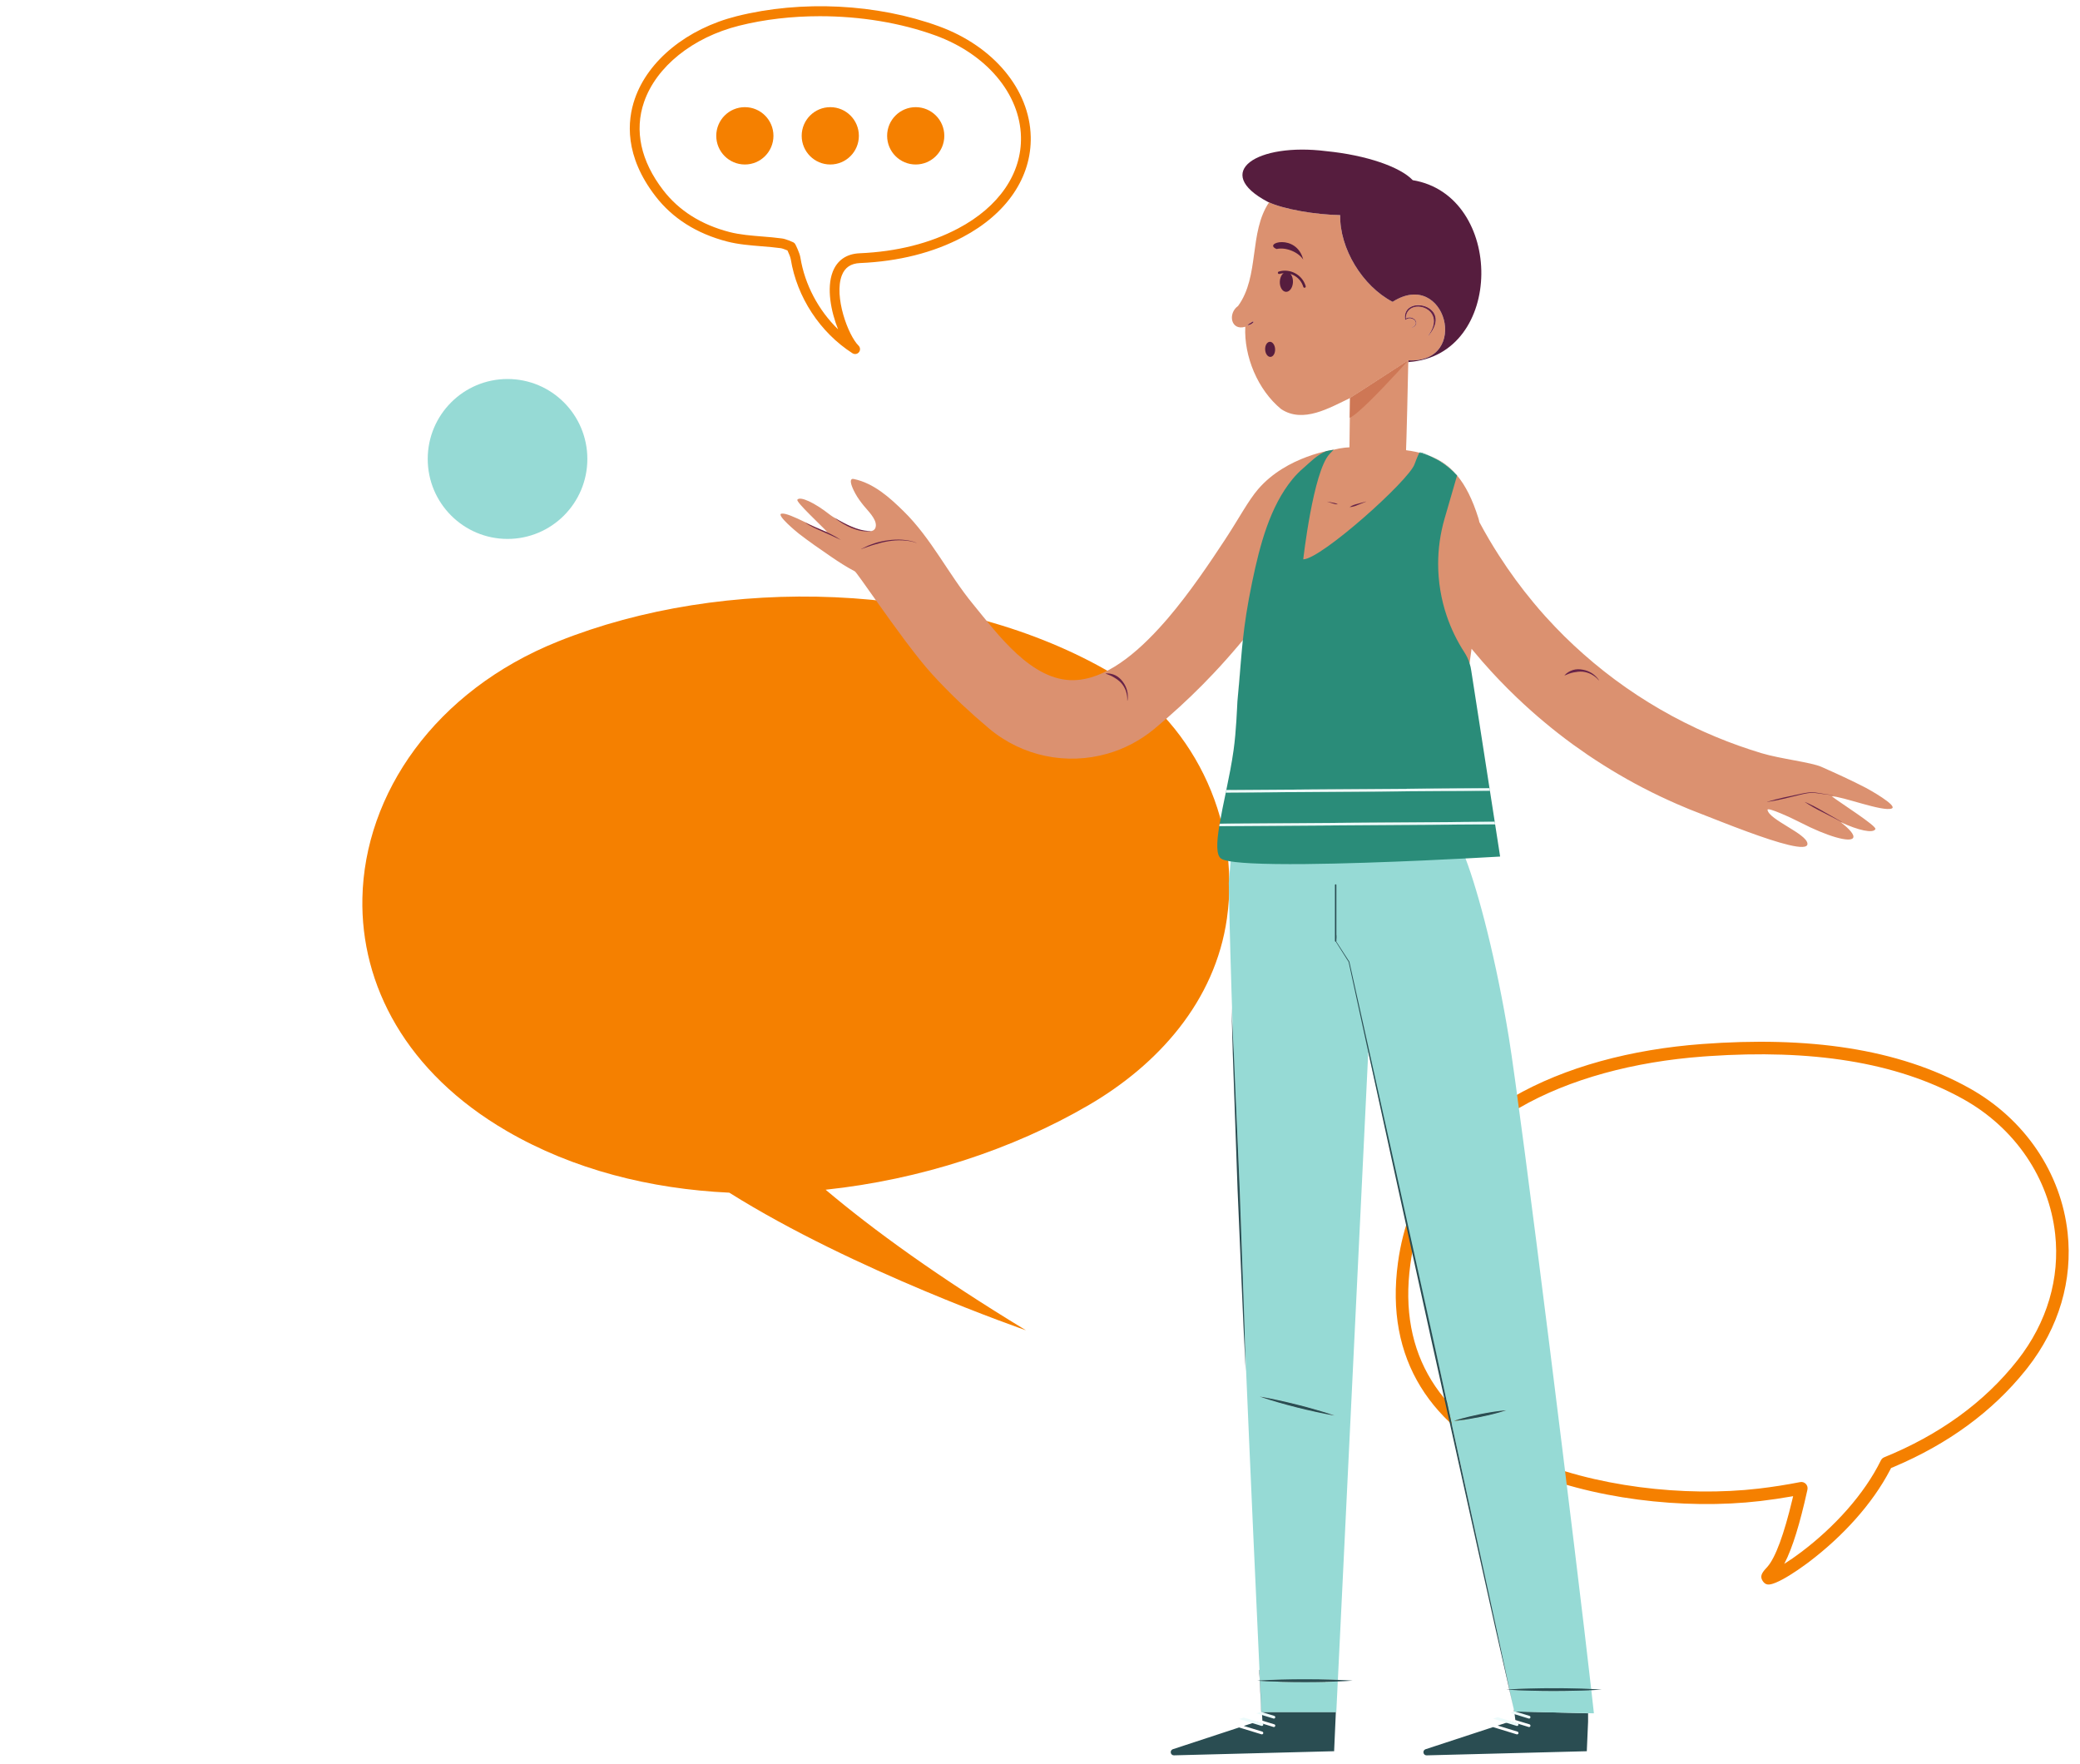 <svg width="171" height="145" viewBox="0 0 171 145" fill="none" xmlns="http://www.w3.org/2000/svg">
<path fill-rule="evenodd" clip-rule="evenodd" d="M169.982 101.336C169.443 96.419 166.468 91.993 161.898 89.448C156.015 86.171 148.627 85.176 139.919 85.824C134.149 86.254 128.672 87.693 124.357 90.196C119.069 93.262 115.75 97.772 114.929 103.788C113.84 111.763 117.636 117.411 124.98 120.679C130.715 123.232 138.442 124.129 144.731 123.39C145.599 123.287 146.467 123.16 147.329 123.007L147.416 122.992L147.34 123.311C146.678 126.079 145.974 128.041 145.297 128.803L145.173 128.938C144.809 129.34 144.683 129.609 144.914 129.963C145.152 130.33 145.446 130.311 145.92 130.126L146.029 130.082C146.623 129.834 147.531 129.278 148.513 128.552L148.732 128.388C151.453 126.327 153.918 123.658 155.387 120.835L155.468 120.678L155.741 120.564C160.112 118.71 163.775 116.072 166.533 112.63L166.675 112.451C169.286 109.128 170.408 105.219 169.982 101.336ZM124.872 91.088C129.038 88.672 134.369 87.271 139.995 86.852L140.521 86.815C148.817 86.258 155.839 87.252 161.398 90.349C165.678 92.733 168.457 96.866 168.959 101.449C169.355 105.063 168.311 108.702 165.867 111.813C163.115 115.315 159.389 117.969 154.899 119.797C154.782 119.845 154.687 119.934 154.631 120.048C153.267 122.829 150.821 125.513 148.111 127.566C147.61 127.945 147.127 128.279 146.701 128.547L146.684 128.557L146.716 128.497C147.373 127.227 147.978 125.22 148.555 122.622L148.593 122.451C148.672 122.089 148.355 121.763 147.991 121.835C146.872 122.055 145.742 122.232 144.611 122.366C138.494 123.085 130.952 122.208 125.397 119.736C118.447 116.642 114.929 111.409 115.948 103.928C116.722 98.245 119.846 94.002 124.872 91.088Z" fill="#F58000"/>
<path fill-rule="evenodd" clip-rule="evenodd" d="M29.793 73.833C29.969 65.257 35.753 56.794 45.874 52.733C59.513 47.261 77.94 47.736 90.878 55.046C97.928 59.03 102.041 67.226 100.868 75.496C99.897 82.335 95.185 87.522 89.535 90.825C83.248 94.501 75.636 96.979 67.876 97.8C71.813 101.122 77.137 104.982 84.346 109.355C84.346 109.355 70.169 104.461 59.958 98.043C53.454 97.737 47.124 96.146 41.672 92.979C33.365 88.152 29.646 80.953 29.793 73.833Z" fill="#F58000"/>
<path fill-rule="evenodd" clip-rule="evenodd" d="M35.164 37.729C35.164 41.359 38.102 44.302 41.725 44.302C45.349 44.302 48.287 41.359 48.287 37.729C48.287 34.099 45.349 31.156 41.725 31.156C38.102 31.156 35.164 34.099 35.164 37.729Z" fill="#96DAD5"/>
<path fill-rule="evenodd" clip-rule="evenodd" d="M72.932 11.165C72.932 12.467 73.984 13.522 75.281 13.522C76.578 13.522 77.633 12.467 77.633 11.165C77.633 9.864 76.578 8.809 75.281 8.809C73.984 8.809 72.932 9.864 72.932 11.165Z" fill="#F58000"/>
<path fill-rule="evenodd" clip-rule="evenodd" d="M65.908 11.165C65.908 12.467 66.961 13.522 68.26 13.522C69.557 13.522 70.609 12.467 70.609 11.165C70.609 9.864 69.557 8.809 68.26 8.809C66.961 8.809 65.908 9.864 65.908 11.165Z" fill="#F58000"/>
<path fill-rule="evenodd" clip-rule="evenodd" d="M58.885 11.165C58.885 12.467 59.937 13.522 61.237 13.522C62.533 13.522 63.586 12.467 63.586 11.165C63.586 9.864 62.533 8.809 61.237 8.809C59.937 8.809 58.885 9.864 58.885 11.165Z" fill="#F58000"/>
<path fill-rule="evenodd" clip-rule="evenodd" d="M67.4 1.332C70.707 1.332 74.044 1.87 76.923 2.922C81.105 4.45 83.856 7.72 83.935 11.251C84.005 14.263 82.124 17.007 78.773 18.778C76.463 20.002 73.735 20.688 70.67 20.82C69.587 20.866 68.823 21.397 68.455 22.355C67.945 23.687 68.311 25.602 68.9 27.075C67.284 25.501 66.165 23.403 65.802 21.174C65.738 20.776 65.426 20.162 65.39 20.093C65.349 20.013 65.282 19.95 65.202 19.912C65.107 19.868 64.618 19.648 64.294 19.603C63.769 19.53 63.216 19.485 62.678 19.442C61.762 19.368 60.812 19.291 59.976 19.075C57.65 18.473 55.815 17.314 54.519 15.629C52.679 13.24 52.136 10.735 52.949 8.384C53.955 5.474 56.948 3.072 60.756 2.115C62.843 1.59 65.112 1.332 67.4 1.332ZM70.302 29.104C70.421 29.104 70.537 29.051 70.616 28.952C70.745 28.791 70.73 28.558 70.583 28.414C69.724 27.57 68.545 24.368 69.206 22.644C69.456 21.99 69.945 21.657 70.704 21.624C73.889 21.488 76.73 20.77 79.149 19.49C82.777 17.571 84.815 14.561 84.738 11.233C84.651 7.367 81.691 3.808 77.199 2.165C72.109 0.306 65.889 -0.005 60.56 1.333C56.492 2.356 53.283 4.956 52.19 8.121C51.557 9.947 51.338 12.819 53.883 16.122C55.29 17.951 57.274 19.206 59.776 19.854C60.676 20.088 61.662 20.168 62.614 20.245C63.164 20.29 63.684 20.331 64.183 20.401C64.307 20.418 64.549 20.507 64.739 20.588C64.847 20.814 64.981 21.133 65.009 21.304C65.519 24.438 67.418 27.33 70.086 29.041C70.153 29.083 70.228 29.104 70.302 29.104Z" fill="#F58000"/>
<path fill-rule="evenodd" clip-rule="evenodd" d="M102.5 69.897C102.5 69.93 102.527 69.955 102.558 69.955L109.944 69.996L110.905 70.002C110.938 70.002 110.963 69.978 110.965 69.945C110.965 69.914 110.938 69.887 110.907 69.887L109.952 69.881L102.56 69.84C102.527 69.84 102.502 69.867 102.5 69.897Z" fill="#DB9170"/>
<path fill-rule="evenodd" clip-rule="evenodd" d="M119.854 116.701V116.703C119.858 116.727 119.864 116.748 119.868 116.77C120.491 116.709 121.104 116.6 121.714 116.479C122.429 116.331 123.141 116.164 123.84 115.93C123.106 115.985 122.384 116.111 121.666 116.252C121.058 116.38 120.452 116.518 119.854 116.701Z" fill="#DB9170"/>
<path fill-rule="evenodd" clip-rule="evenodd" d="M124.751 138.839V138.841C124.757 138.878 124.765 138.911 124.774 138.946C124.788 138.946 124.805 138.948 124.819 138.948L125.799 138.981C126.452 139.001 127.106 139.006 127.76 139.008C128.413 139.003 129.067 139.001 129.719 138.981C129.842 138.977 129.966 138.975 130.09 138.971C130.086 138.919 130.08 138.868 130.075 138.814C129.956 138.81 129.838 138.808 129.719 138.804C129.067 138.781 128.413 138.779 127.76 138.777C127.106 138.779 126.452 138.781 125.799 138.804L124.819 138.835C124.797 138.837 124.774 138.837 124.751 138.839Z" fill="#DB9170"/>
<path fill-rule="evenodd" clip-rule="evenodd" d="M109.748 72.749V77.352C109.748 77.382 109.775 77.409 109.807 77.409C109.812 77.409 109.814 77.409 109.818 77.407L110.874 79.074L112.255 85.403C112.259 85.29 112.266 85.181 112.271 85.07L110.931 79.054C110.931 79.052 110.929 79.047 110.927 79.045L109.853 77.384C109.861 77.374 109.865 77.364 109.865 77.352V72.749C109.865 72.716 109.838 72.691 109.807 72.691C109.791 72.691 109.775 72.698 109.762 72.71C109.754 72.72 109.748 72.733 109.748 72.749Z" fill="#DB9170"/>
<path fill-rule="evenodd" clip-rule="evenodd" d="M105.178 70.56V70.562C105.18 70.626 105.23 70.675 105.294 70.675H109.16V71.453H108.725C108.661 71.453 108.609 71.504 108.609 71.57C108.609 71.633 108.661 71.685 108.725 71.685H109.83C109.892 71.681 109.939 71.631 109.939 71.57C109.939 71.512 109.9 71.465 109.847 71.455C109.84 71.453 109.832 71.453 109.824 71.453H109.391V70.56C109.391 70.497 109.339 70.445 109.275 70.445H105.294C105.23 70.445 105.178 70.497 105.178 70.56Z" fill="#EDFBFB"/>
<path fill-rule="evenodd" clip-rule="evenodd" d="M103.611 70.562V72.581H105.179V72.579C105.179 72.515 105.23 72.464 105.294 72.464H109.16V71.685H108.725C108.661 71.685 108.61 71.633 108.61 71.57C108.61 71.504 108.661 71.453 108.725 71.453H109.16V70.676H105.294C105.23 70.676 105.18 70.626 105.179 70.562H103.611Z" fill="#DB9170"/>
<path fill-rule="evenodd" clip-rule="evenodd" d="M103.545 114.801C104.048 114.978 104.557 115.13 105.069 115.28C105.578 115.43 106.093 115.563 106.609 115.697C107.124 115.824 107.64 115.952 108.162 116.061L108.941 116.225C109.205 116.273 109.465 116.328 109.729 116.367C109.477 116.277 109.224 116.201 108.97 116.116L108.205 115.89C107.696 115.738 107.18 115.605 106.665 115.473C106.149 115.346 105.634 115.218 105.112 115.107C104.592 114.994 104.071 114.885 103.545 114.801Z" fill="#DB9170"/>
<path fill-rule="evenodd" clip-rule="evenodd" d="M101.863 96.555C101.958 99.712 102.047 102.278 102.123 103.673L101.915 97.763L101.863 96.555Z" fill="#DB9170"/>
<path fill-rule="evenodd" clip-rule="evenodd" d="M103.584 138.172V138.174C103.654 139.668 103.697 140.571 103.704 140.729L103.784 140.754H109.859C109.859 140.733 109.904 139.82 109.98 138.221C109.886 138.225 109.793 138.229 109.698 138.234C109.547 138.238 109.395 138.242 109.244 138.246C109.152 138.248 109.061 138.252 108.968 138.252C108.407 138.268 107.844 138.271 107.283 138.273C106.63 138.271 105.978 138.266 105.324 138.246L104.343 138.215C104.238 138.209 104.133 138.203 104.027 138.197C103.881 138.19 103.733 138.182 103.584 138.172Z" fill="#96DAD5"/>
<path fill-rule="evenodd" clip-rule="evenodd" d="M104.024 138.119C104.024 138.146 104.026 138.17 104.028 138.197C104.133 138.203 104.238 138.209 104.343 138.216L105.325 138.246C105.979 138.267 106.63 138.271 107.284 138.273C107.845 138.271 108.408 138.269 108.969 138.253C109.062 138.253 109.152 138.249 109.245 138.246C109.395 138.242 109.548 138.238 109.699 138.234C109.701 138.185 109.705 138.135 109.707 138.084C109.552 138.078 109.4 138.074 109.245 138.07C108.975 138.061 108.705 138.055 108.432 138.051C108.051 138.047 107.667 138.045 107.284 138.043C106.63 138.045 105.979 138.049 105.325 138.07L104.343 138.101C104.236 138.107 104.131 138.113 104.024 138.119Z" fill="#DB9170"/>
<path fill-rule="evenodd" clip-rule="evenodd" d="M124.378 138.86C124.378 138.882 124.38 138.905 124.38 138.925C124.512 138.932 124.642 138.938 124.774 138.946C124.788 138.946 124.805 138.948 124.819 138.948L125.799 138.981C126.452 139.001 127.106 139.006 127.759 139.008C128.413 139.003 129.067 139.001 129.718 138.981C129.842 138.977 129.966 138.975 130.09 138.971C130.275 138.964 130.461 138.958 130.644 138.95C130.646 138.911 130.648 138.874 130.65 138.835C130.459 138.827 130.267 138.821 130.075 138.814C129.956 138.81 129.838 138.808 129.718 138.804C129.067 138.781 128.413 138.779 127.759 138.777C127.106 138.779 126.452 138.781 125.799 138.804L124.819 138.835C124.796 138.837 124.774 138.837 124.751 138.839C124.627 138.847 124.502 138.853 124.378 138.86Z" fill="#2A4D52"/>
<path fill-rule="evenodd" clip-rule="evenodd" d="M130.453 143.958C130.455 143.779 130.492 142.926 130.559 141.524V140.842L124.488 140.684L124.579 141.391L124.919 141.496H124.921L125.739 141.746C125.801 141.765 125.836 141.829 125.818 141.888C125.801 141.94 125.756 141.97 125.706 141.97C125.694 141.97 125.684 141.97 125.671 141.964L124.541 141.619L124.17 141.506L123.127 141.849L123.494 141.962H123.496L124.754 142.347C124.816 142.365 124.849 142.431 124.83 142.493C124.818 142.54 124.77 142.573 124.719 142.573C124.71 142.573 124.698 142.573 124.688 142.569L123.117 142.088L122.745 141.975L117.174 143.802C116.918 143.921 117.007 144.306 117.289 144.297L130.453 143.958Z" fill="#2A4D52"/>
<path fill-rule="evenodd" clip-rule="evenodd" d="M124.578 140.697L124.487 140.668C124.492 140.684 124.494 140.693 124.494 140.695L124.578 140.697Z" fill="#2A4D52"/>
<path fill-rule="evenodd" clip-rule="evenodd" d="M124.169 140.814L124.462 140.719C124.462 140.707 124.462 140.688 124.464 140.664L124.486 140.67C124.48 140.641 124.47 140.592 124.455 140.52C124.455 140.518 124.453 140.514 124.453 140.512C124.457 140.619 124.46 140.686 124.46 140.717L124.169 140.814Z" fill="#2A4D52"/>
<path fill-rule="evenodd" clip-rule="evenodd" d="M124.17 140.81L124.541 140.923L125.671 141.269C125.683 141.275 125.694 141.275 125.706 141.275C125.755 141.275 125.801 141.244 125.817 141.193C125.836 141.133 125.801 141.069 125.739 141.051L124.92 140.8H124.918L124.578 140.695L124.493 140.693C124.493 140.691 124.492 140.683 124.487 140.666L124.465 140.66C124.463 140.685 124.463 140.703 124.463 140.716L124.17 140.81Z" fill="#EDFBFB"/>
<path fill-rule="evenodd" clip-rule="evenodd" d="M124.487 140.668C124.492 140.684 124.494 140.693 124.494 140.695L124.578 140.697L124.487 140.668Z" fill="#EDFBFB"/>
<path fill-rule="evenodd" clip-rule="evenodd" d="M122.744 141.282L123.115 141.395L124.687 141.876C124.697 141.88 124.709 141.88 124.717 141.88C124.769 141.88 124.816 141.847 124.829 141.8C124.847 141.738 124.814 141.672 124.753 141.654L123.495 141.269H123.493L123.126 141.156L122.744 141.282Z" fill="#EDFBFB"/>
<path fill-rule="evenodd" clip-rule="evenodd" d="M109.68 143.957C109.682 143.774 109.756 142.203 109.822 140.754H103.739C103.744 140.755 103.785 141.447 103.785 141.447L104.028 141.521L104.758 141.745C104.822 141.763 104.855 141.827 104.836 141.887C104.822 141.938 104.775 141.969 104.725 141.969C104.715 141.969 104.702 141.969 104.692 141.963L103.655 141.646H103.651L103.298 141.537H103.296L102.253 141.88L102.605 141.987H102.607L103.774 142.345C103.834 142.363 103.869 142.429 103.851 142.491C103.836 142.538 103.791 142.571 103.739 142.571C103.729 142.571 103.719 142.571 103.706 142.567L102.226 142.113H102.224L101.869 142.004H101.867L96.4 143.8C96.143 143.92 96.234 144.304 96.516 144.296L109.68 143.957Z" fill="#2A4D52"/>
<path fill-rule="evenodd" clip-rule="evenodd" d="M103.785 140.755L103.705 140.73C103.707 140.747 103.707 140.755 103.707 140.755H103.785Z" fill="#2A4D52"/>
<path fill-rule="evenodd" clip-rule="evenodd" d="M103.521 137.273C103.537 137.582 103.552 137.872 103.566 138.143C103.566 138.153 103.566 138.164 103.568 138.172C103.611 139.021 103.645 139.676 103.663 140.112C103.68 140.449 103.688 140.655 103.688 140.715L103.673 140.719L103.704 140.729C103.698 140.571 103.655 139.668 103.585 138.174V138.172C103.733 138.182 103.882 138.19 104.028 138.196C104.133 138.203 104.238 138.209 104.343 138.215L105.325 138.246C105.979 138.266 106.63 138.27 107.284 138.272C107.845 138.27 108.408 138.268 108.969 138.252C108.796 138.182 108.616 138.114 108.432 138.05C108.051 138.046 107.667 138.044 107.284 138.042C106.63 138.044 105.979 138.048 105.325 138.069L104.343 138.1C104.236 138.106 104.131 138.112 104.024 138.118C103.877 138.124 103.731 138.133 103.583 138.143C103.57 137.874 103.558 137.584 103.543 137.275V137.273H103.521Z" fill="#2A4D52"/>
<path fill-rule="evenodd" clip-rule="evenodd" d="M103.298 140.844L103.651 140.953H103.655L104.692 141.27C104.703 141.276 104.715 141.276 104.725 141.276C104.775 141.276 104.822 141.245 104.837 141.194C104.855 141.134 104.822 141.07 104.758 141.052L104.028 140.828L103.785 140.754H103.706C103.706 140.754 103.706 140.745 103.705 140.729L103.673 140.719L103.298 140.844Z" fill="#EDFBFB"/>
<path fill-rule="evenodd" clip-rule="evenodd" d="M103.705 140.73C103.707 140.747 103.707 140.755 103.707 140.755H103.785L103.705 140.73Z" fill="#EDFBFB"/>
<path fill-rule="evenodd" clip-rule="evenodd" d="M101.869 141.311L102.224 141.42H102.226L103.706 141.874C103.719 141.878 103.729 141.878 103.739 141.878C103.791 141.878 103.836 141.845 103.85 141.798C103.869 141.736 103.834 141.671 103.774 141.652L102.607 141.294H102.605L102.252 141.188H102.251L101.869 141.311Z" fill="#EDFBFB"/>
<path fill-rule="evenodd" clip-rule="evenodd" d="M102.5 69.897C102.5 69.93 102.527 69.955 102.558 69.955L109.944 69.996L110.905 70.002C110.938 70.002 110.963 69.978 110.965 69.945C110.965 69.914 110.938 69.887 110.907 69.887L109.952 69.881L102.56 69.84C102.527 69.84 102.502 69.867 102.5 69.897Z" fill="#96DAD5"/>
<path fill-rule="evenodd" clip-rule="evenodd" d="M103.545 114.801C104.048 114.978 104.557 115.13 105.069 115.28C105.578 115.43 106.093 115.563 106.609 115.697C107.124 115.824 107.64 115.952 108.162 116.061L108.941 116.225C109.205 116.273 109.465 116.328 109.729 116.367C109.477 116.277 109.224 116.201 108.97 116.116L108.205 115.89C107.696 115.738 107.18 115.605 106.665 115.473C106.149 115.346 105.634 115.218 105.112 115.107C104.592 114.994 104.071 114.885 103.545 114.801Z" fill="#96DAD5"/>
<path fill-rule="evenodd" clip-rule="evenodd" d="M109.747 72.749V77.352C109.747 77.382 109.774 77.409 109.807 77.409C109.811 77.409 109.813 77.409 109.817 77.407L110.873 79.074L112.255 85.403V85.409L112.485 86.464C112.492 86.345 112.496 86.226 112.502 86.109V86.102L112.271 85.07L110.931 79.054C110.931 79.052 110.929 79.047 110.927 79.045L109.852 77.384C109.861 77.374 109.865 77.364 109.865 77.352V72.749C109.865 72.716 109.838 72.691 109.807 72.691C109.791 72.691 109.774 72.698 109.762 72.71C109.753 72.72 109.747 72.733 109.747 72.749Z" fill="#96DAD5"/>
<path fill-rule="evenodd" clip-rule="evenodd" d="M103.705 140.73C103.707 140.747 103.707 140.755 103.707 140.755H103.785L103.705 140.73Z" fill="#96DAD5"/>
<path fill-rule="evenodd" clip-rule="evenodd" d="M103.582 138.144C103.582 138.154 103.584 138.162 103.584 138.172C103.732 138.183 103.881 138.191 104.027 138.197C104.132 138.203 104.237 138.209 104.342 138.216L105.324 138.246C105.978 138.267 106.629 138.271 107.283 138.273C107.844 138.271 108.407 138.269 108.968 138.253C109.06 138.253 109.151 138.249 109.244 138.246C109.394 138.242 109.547 138.238 109.698 138.234C109.792 138.23 109.885 138.226 109.98 138.222C109.982 138.179 109.984 138.138 109.986 138.094C109.894 138.09 109.799 138.086 109.706 138.084C109.551 138.078 109.399 138.074 109.244 138.07C108.974 138.061 108.704 138.055 108.432 138.051C108.05 138.047 107.667 138.045 107.283 138.043C106.629 138.045 105.978 138.049 105.324 138.07L104.342 138.101C104.235 138.107 104.13 138.113 104.023 138.119C103.877 138.125 103.73 138.133 103.582 138.144Z" fill="#96DAD5"/>
<path fill-rule="evenodd" clip-rule="evenodd" d="M101.364 85.219C101.626 92.907 101.993 102.034 102.355 110.645L102.31 108.978L102.178 105.241L102.129 103.806L102.124 103.707L102.122 103.674L101.914 97.764L101.863 96.556L101.861 96.498L101.592 90.29L101.432 86.551L101.364 85.219Z" fill="#96DAD5"/>
<path fill-rule="evenodd" clip-rule="evenodd" d="M103.611 70.562V72.581H105.179V72.579C105.179 72.515 105.23 72.464 105.294 72.464H109.16V71.685H108.725C108.661 71.685 108.61 71.633 108.61 71.57C108.61 71.504 108.661 71.453 108.725 71.453H109.16V70.676H105.294C105.23 70.676 105.18 70.626 105.179 70.562H103.611Z" fill="#96DAD5"/>
<path fill-rule="evenodd" clip-rule="evenodd" d="M109.944 69.998L110.905 70.004C110.938 70.004 110.963 69.979 110.965 69.947C110.965 69.916 110.938 69.889 110.907 69.889L109.952 69.883L109.944 69.998Z" fill="#96DAD5"/>
<path fill-rule="evenodd" clip-rule="evenodd" d="M106.61 115.696C107.126 115.824 107.641 115.951 108.163 116.06L108.942 116.225C109.206 116.272 109.466 116.328 109.73 116.367C109.479 116.276 109.225 116.2 108.971 116.116L108.206 115.89C107.697 115.738 107.182 115.604 106.666 115.472C106.15 115.345 105.635 115.218 105.113 115.107C104.594 114.993 104.072 114.884 103.546 114.8C104.049 114.977 104.559 115.129 105.07 115.279C105.579 115.429 106.095 115.563 106.61 115.696ZM121.715 116.48C122.43 116.332 123.142 116.165 123.841 115.931C123.107 115.986 122.385 116.112 121.667 116.254C121.059 116.381 120.453 116.519 119.855 116.702V116.704C119.75 116.735 119.646 116.767 119.541 116.802C119.651 116.794 119.76 116.784 119.869 116.772C120.492 116.71 121.104 116.601 121.715 116.48ZM101.195 70.561C101.171 69.437 101.27 68.495 101.255 67.799H118.7C118.981 67.758 119.594 68.505 119.594 68.505C119.594 68.506 120.466 70.561 120.466 70.524C121.579 73.423 123.028 79.049 124.047 85.292C125.066 91.535 129.684 128.776 130.814 138.845C130.761 138.843 130.707 138.839 130.652 138.837C130.46 138.828 130.268 138.822 130.076 138.816C129.957 138.812 129.839 138.81 129.72 138.806C129.068 138.783 128.414 138.781 127.761 138.779C127.107 138.781 126.453 138.783 125.8 138.806L124.82 138.837C124.797 138.839 124.775 138.839 124.752 138.841C124.628 138.849 124.503 138.855 124.379 138.861C124.286 138.865 124.195 138.87 124.105 138.876L123.028 133.881L121.317 126.044L120.306 121.425L119.989 119.968C117.554 108.777 112.487 86.466 112.487 86.466V86.47C111.677 103.194 110.396 129.677 109.988 138.095C109.895 138.09 109.8 138.086 109.707 138.084C109.553 138.078 109.4 138.074 109.246 138.07C108.975 138.062 108.705 138.055 108.433 138.051C108.052 138.047 107.668 138.045 107.285 138.043C106.631 138.045 105.979 138.049 105.326 138.07L104.344 138.101C104.237 138.107 104.132 138.113 104.025 138.119C103.878 138.125 103.732 138.134 103.583 138.144C103.571 137.875 103.559 137.585 103.544 137.276V137.274C103.303 132.121 102.833 121.855 102.36 110.718L102.358 110.679L102.356 110.644L102.311 108.977L102.179 105.24L102.13 103.805L102.125 103.706L102.123 103.673L101.915 97.763L101.864 96.555L101.861 96.497L101.593 90.289L101.433 86.55L101.365 85.218V85.207C101.195 80.21 101.072 75.822 101.02 72.58L101.195 70.561Z" fill="#96DAD5"/>
<path fill-rule="evenodd" clip-rule="evenodd" d="M124.487 140.668C124.492 140.684 124.494 140.693 124.494 140.695L124.578 140.697L124.487 140.668Z" fill="#96DAD5"/>
<path fill-rule="evenodd" clip-rule="evenodd" d="M120.306 121.426C122.013 129.28 123.44 135.84 124.1 138.878C124.102 138.89 124.104 138.903 124.108 138.913C124.139 139.057 124.168 139.193 124.197 139.32L124.11 138.913C124.199 138.917 124.289 138.923 124.38 138.927C124.512 138.934 124.642 138.94 124.774 138.948C124.788 138.948 124.805 138.95 124.82 138.95L125.799 138.983C126.453 139.003 127.106 139.008 127.76 139.01C128.414 139.005 129.067 139.003 129.719 138.983C129.842 138.979 129.966 138.977 130.09 138.973C130.276 138.966 130.461 138.96 130.645 138.952C130.705 138.95 130.764 138.946 130.824 138.944C130.82 138.911 130.818 138.878 130.814 138.845C130.76 138.843 130.706 138.839 130.651 138.837C130.459 138.829 130.267 138.823 130.075 138.816C129.956 138.812 129.838 138.81 129.719 138.806C129.067 138.783 128.414 138.781 127.76 138.779C127.106 138.781 126.453 138.783 125.799 138.806L124.82 138.837C124.797 138.839 124.774 138.839 124.752 138.841C124.628 138.849 124.502 138.855 124.378 138.862C124.286 138.866 124.195 138.87 124.104 138.876L123.027 133.881L121.316 126.045L120.306 121.426Z" fill="#96DAD5"/>
<path fill-rule="evenodd" clip-rule="evenodd" d="M119.54 116.801C119.65 116.793 119.759 116.783 119.868 116.77C120.491 116.709 121.103 116.6 121.714 116.479C122.429 116.331 123.141 116.164 123.84 115.93C123.106 115.985 122.384 116.111 121.666 116.252C121.058 116.38 120.452 116.518 119.854 116.701V116.703C119.749 116.733 119.646 116.766 119.54 116.801Z" fill="#96DAD5"/>
<path fill-rule="evenodd" clip-rule="evenodd" d="M117.864 68.504V70.522H120.465C120.465 70.559 119.614 68.504 119.614 68.504H117.864Z" fill="#672448"/>
<path fill-rule="evenodd" clip-rule="evenodd" d="M117.4 70.522H110.907V68.504H117.4V70.522Z" fill="#672448"/>
<path fill-rule="evenodd" clip-rule="evenodd" d="M109.94 69.511C109.94 69.573 109.893 69.622 109.831 69.626H109.392V70.522H110.443V68.504H109.392V69.394H109.825C109.833 69.394 109.841 69.394 109.848 69.396C109.901 69.406 109.94 69.454 109.94 69.511Z" fill="#672448"/>
<path fill-rule="evenodd" clip-rule="evenodd" d="M105.178 70.523V70.525C105.18 70.589 105.229 70.638 105.293 70.638H109.275C109.339 70.638 109.389 70.589 109.391 70.525V69.629H109.16V70.408H105.293C105.229 70.408 105.178 70.459 105.178 70.523Z" fill="#EDFBFB"/>
<path fill-rule="evenodd" clip-rule="evenodd" d="M103.611 68.504V70.522H105.179V70.52C105.179 70.457 105.23 70.405 105.294 70.405H109.16V69.626H108.725C108.661 69.626 108.61 69.575 108.61 69.511C108.61 69.445 108.661 69.394 108.725 69.394H109.16V68.617H105.294C105.23 68.617 105.18 68.568 105.179 68.504H103.611Z" fill="#672448"/>
<path fill-rule="evenodd" clip-rule="evenodd" d="M100.998 68.504C101.002 69.112 101.01 69.789 101.02 70.522H103.148V68.504H100.998Z" fill="#672448"/>
<path fill-rule="evenodd" clip-rule="evenodd" d="M102.5 69.897C102.5 69.93 102.527 69.955 102.558 69.955L109.944 69.996L110.905 70.002C110.938 70.002 110.963 69.978 110.965 69.945C110.965 69.914 110.938 69.887 110.907 69.887L109.952 69.881L102.56 69.84C102.527 69.84 102.502 69.867 102.5 69.897Z" fill="#2A4D52"/>
<path fill-rule="evenodd" clip-rule="evenodd" d="M124.111 138.914L124.197 139.321L124.309 139.837L124.395 140.236L124.449 140.482L124.455 140.507V140.511C124.455 140.513 124.457 140.517 124.457 140.519C124.472 140.591 124.482 140.641 124.488 140.67L124.579 140.698L125.111 140.711L130.266 140.826L130.559 140.832L131.037 140.842C131.037 140.84 130.961 140.158 130.825 138.945C130.765 138.947 130.705 138.951 130.645 138.953C130.462 138.961 130.276 138.968 130.091 138.974C129.967 138.978 129.843 138.98 129.719 138.984C129.068 139.005 128.414 139.007 127.761 139.011C127.107 139.009 126.453 139.005 125.8 138.984L124.82 138.951C124.806 138.951 124.789 138.949 124.775 138.949C124.643 138.941 124.513 138.935 124.381 138.928C124.29 138.924 124.199 138.918 124.111 138.914Z" fill="#96DAD5"/>
<path fill-rule="evenodd" clip-rule="evenodd" d="M109.784 77.35C109.784 77.356 109.784 77.36 109.788 77.364L109.817 77.409L110.873 79.077L112.254 85.406V85.412L112.486 86.466V86.471L114.29 94.742L117.729 110.41L121.208 126.07L122.95 133.898L124.082 138.879L124.091 138.912L124.447 140.482L124.394 140.235L124.307 139.837L124.196 139.321L124.109 138.914L124.103 138.877L123.027 133.881L121.315 126.045L120.305 121.426L119.987 119.969L117.888 110.375L114.418 94.714L112.502 86.111V86.105L112.271 85.073L110.931 79.056C110.931 79.054 110.929 79.05 110.927 79.048L109.852 77.387L109.828 77.35L109.865 77.103V76.836L109.784 77.35Z" fill="#2A4D52"/>
<path fill-rule="evenodd" clip-rule="evenodd" d="M109.748 72.749V77.352C109.748 77.382 109.775 77.409 109.807 77.409C109.812 77.409 109.814 77.409 109.818 77.407C109.832 77.405 109.847 77.397 109.853 77.384C109.861 77.374 109.865 77.364 109.865 77.352V72.749C109.865 72.716 109.838 72.691 109.807 72.691C109.791 72.691 109.775 72.698 109.762 72.71C109.754 72.72 109.748 72.733 109.748 72.749Z" fill="#2A4D52"/>
<path fill-rule="evenodd" clip-rule="evenodd" d="M103.545 114.801C104.048 114.978 104.557 115.13 105.069 115.28C105.578 115.43 106.093 115.563 106.609 115.697C107.124 115.824 107.64 115.952 108.162 116.061L108.941 116.225C109.205 116.273 109.465 116.328 109.729 116.367C109.477 116.277 109.224 116.201 108.97 116.116L108.205 115.89C107.696 115.738 107.18 115.605 106.665 115.473C106.149 115.346 105.634 115.218 105.112 115.107C104.592 114.994 104.071 114.885 103.545 114.801Z" fill="#2A4D52"/>
<path fill-rule="evenodd" clip-rule="evenodd" d="M119.54 116.801C119.65 116.793 119.759 116.783 119.868 116.77C120.491 116.709 121.103 116.6 121.714 116.479C122.429 116.331 123.141 116.164 123.84 115.93C123.106 115.985 122.384 116.111 121.666 116.252C121.058 116.38 120.452 116.518 119.854 116.701V116.703C119.749 116.733 119.646 116.766 119.54 116.801Z" fill="#2A4D52"/>
<path fill-rule="evenodd" clip-rule="evenodd" d="M101.243 82.812L101.348 86.55L101.478 90.289L101.742 97.763L102.063 105.239L102.226 108.976L102.414 112.716L102.36 110.718L102.358 110.678L102.356 110.644L102.311 108.976L102.179 105.239L102.13 103.804L102.125 103.706L102.123 103.673L101.915 97.763L101.864 96.554L101.861 96.497L101.593 90.289L101.433 86.55L101.364 85.218V85.207L101.243 82.812Z" fill="#2A4D52"/>
<path fill-rule="evenodd" clip-rule="evenodd" d="M123.84 138.892C123.922 138.899 124.007 138.905 124.091 138.909C124.095 138.909 124.102 138.911 124.108 138.911H124.11C124.198 138.915 124.289 138.921 124.38 138.925C124.512 138.932 124.642 138.938 124.774 138.946C124.788 138.946 124.805 138.948 124.819 138.948L125.799 138.981C126.452 139.001 127.106 139.006 127.76 139.008C128.413 139.003 129.067 139.001 129.719 138.981C129.842 138.977 129.966 138.975 130.09 138.971C130.275 138.964 130.461 138.958 130.645 138.95C130.704 138.948 130.764 138.944 130.824 138.942C131.111 138.929 131.395 138.913 131.68 138.892C131.391 138.872 131.102 138.855 130.813 138.843C130.76 138.841 130.706 138.837 130.651 138.835C130.459 138.827 130.267 138.821 130.075 138.814C129.956 138.81 129.838 138.808 129.719 138.804C129.067 138.781 128.413 138.779 127.76 138.777C127.106 138.779 126.452 138.781 125.799 138.804L124.819 138.835C124.797 138.837 124.774 138.837 124.751 138.839C124.627 138.847 124.502 138.853 124.378 138.86C124.285 138.864 124.195 138.868 124.104 138.874C124.102 138.874 124.1 138.876 124.1 138.876C124.093 138.874 124.087 138.874 124.083 138.876C124 138.88 123.92 138.886 123.84 138.892Z" fill="#2A4D52"/>
<path fill-rule="evenodd" clip-rule="evenodd" d="M103.363 138.158C103.431 138.164 103.499 138.168 103.567 138.172C103.574 138.172 103.578 138.175 103.584 138.172C103.732 138.183 103.881 138.191 104.027 138.197C104.132 138.203 104.238 138.209 104.343 138.216L105.324 138.246C105.978 138.267 106.63 138.271 107.283 138.273C107.844 138.271 108.407 138.269 108.968 138.253C109.061 138.253 109.151 138.249 109.244 138.246C109.395 138.242 109.547 138.238 109.698 138.234C109.793 138.23 109.886 138.226 109.981 138.222C110.387 138.207 110.795 138.187 111.203 138.158C110.797 138.129 110.391 138.109 109.987 138.094C109.894 138.09 109.799 138.086 109.706 138.084C109.552 138.078 109.399 138.074 109.244 138.07C108.974 138.061 108.704 138.055 108.432 138.051C108.05 138.047 107.667 138.045 107.283 138.043C106.63 138.045 105.978 138.049 105.324 138.07L104.343 138.101C104.236 138.107 104.131 138.113 104.023 138.119C103.877 138.125 103.73 138.133 103.582 138.144H103.565C103.497 138.148 103.431 138.152 103.363 138.158Z" fill="#2A4D52"/>
<path fill-rule="evenodd" clip-rule="evenodd" d="M118.313 37.863C118.249 37.825 117.892 37.637 117.529 37.469C117.975 37.636 118.389 37.851 118.777 38.131C119.138 38.388 119.474 38.7 119.787 39.078C119.366 38.612 118.851 38.188 118.313 37.863Z" fill="#DB9170"/>
<path fill-rule="evenodd" clip-rule="evenodd" d="M101.736 57.591C101.82 56.565 101.911 55.527 102.002 54.512C101.926 55.461 101.853 56.44 101.736 57.591Z" fill="#DB9170"/>
<path fill-rule="evenodd" clip-rule="evenodd" d="M101.187 64.944L119.174 64.816C119.162 64.886 119.149 64.954 119.137 65.022L101.176 65.149C101.181 65.082 101.185 65.014 101.187 64.944Z" fill="#DB9170"/>
<path fill-rule="evenodd" clip-rule="evenodd" d="M103.409 67.691H103.411L118.676 67.582C118.663 67.648 118.657 67.683 118.657 67.683C118.655 67.722 118.589 67.757 118.466 67.789L103.644 67.894L101.858 67.907L101.085 67.911C101.081 67.853 101.078 67.785 101.078 67.705L101.792 67.701L103.409 67.691Z" fill="#DB9170"/>
<path fill-rule="evenodd" clip-rule="evenodd" d="M64.245 42.225C64.556 42.157 65.358 42.521 66.154 42.908C66.156 42.91 66.156 42.91 66.158 42.91C66.488 43.07 66.816 43.233 67.106 43.37L67.144 43.387C67.391 43.506 67.609 43.603 67.781 43.662C67.787 43.664 67.793 43.666 67.802 43.67C67.88 43.695 67.944 43.714 67.997 43.722C67.521 43.196 65.422 41.261 65.552 41.078C65.777 40.77 66.962 41.315 68.21 42.299C68.292 42.363 68.428 42.456 68.606 42.565C68.68 42.61 68.76 42.657 68.847 42.706C68.915 42.748 68.981 42.787 69.049 42.822C69.4 43.015 69.812 43.218 70.216 43.379C70.282 43.405 70.35 43.43 70.416 43.453C70.787 43.59 71.142 43.681 71.422 43.681C71.437 43.681 71.451 43.681 71.466 43.679C71.785 43.668 71.994 43.531 72.006 43.196C72.029 42.626 71.336 41.975 71.01 41.57C70.766 41.267 70.507 40.924 70.317 40.569C70.212 40.373 69.793 39.6 70.012 39.399C70.061 39.356 70.138 39.364 70.202 39.378C71.833 39.724 73.13 40.889 74.282 42.02C76.584 44.275 77.965 47.2 80 49.671C81.996 52.096 84.799 55.998 88.284 55.912C90.838 55.85 93.397 53.811 95.729 51.151C95.773 51.102 95.818 51.05 95.862 50.999C95.903 50.952 95.942 50.904 95.985 50.859C96.445 50.32 96.897 49.759 97.336 49.186C98.189 48.076 99 46.92 99.754 45.8C100.08 45.319 100.394 44.844 100.697 44.382C100.732 44.33 100.765 44.277 100.798 44.225C100.825 44.186 100.85 44.149 100.872 44.11H100.874C101.864 42.593 102.63 41.148 103.425 40.221C105.786 37.467 109.648 36.969 109.648 36.969C110.24 36.813 110.889 36.735 111.595 36.764C111.91 36.776 112.217 36.788 112.519 36.801C112.568 36.805 112.616 36.805 112.665 36.807C112.791 36.813 112.914 36.817 113.036 36.821C113.158 36.825 113.279 36.831 113.399 36.836C113.426 36.838 113.455 36.838 113.481 36.84C113.572 36.844 113.659 36.848 113.747 36.852C113.772 36.852 113.797 36.854 113.822 36.856C114.882 36.912 115.836 37 116.694 37.212C116.782 37.353 119.787 39.086 119.787 39.08L119.789 39.082C120.474 39.905 121.053 41.037 121.544 42.606C121.573 42.698 121.6 42.801 121.621 42.916C121.623 42.918 121.623 42.92 121.623 42.922C122.126 43.866 122.668 44.787 123.247 45.685C123.249 45.689 123.254 45.693 123.256 45.697C124.116 47.035 125.058 48.32 126.076 49.543C126.384 49.916 126.699 50.281 127.023 50.641C127.056 50.676 127.087 50.713 127.122 50.748C128.081 51.809 129.101 52.818 130.172 53.761C132.392 55.729 134.84 57.439 137.453 58.853C138.125 59.217 138.809 59.56 139.502 59.885C139.713 59.984 139.925 60.081 140.137 60.175C141.366 60.724 142.624 61.209 143.905 61.627C144.208 61.727 144.511 61.822 144.816 61.914C146.373 62.383 148.903 62.662 149.742 63.039C150.973 63.587 152.209 64.145 153.402 64.766C153.609 64.87 156.062 66.243 155.522 66.461C154.805 66.757 151.408 65.444 150.596 65.462C151.297 66.001 154.297 67.9 154.18 68.153C154 68.525 152.782 68.266 151.314 67.579C152.058 68.147 152.47 68.628 152.355 68.864C152.141 69.302 150.2 68.745 148.025 67.618C147.27 67.228 145.272 66.309 145.311 66.574C145.426 67.39 148.54 68.533 148.594 69.352C148.641 70.053 146.103 69.265 143.711 68.389C142.129 67.812 140.614 67.195 139.954 66.944C139.246 66.677 138.548 66.394 137.859 66.091C137.62 65.987 137.382 65.88 137.145 65.771C136.224 65.353 135.32 64.901 134.43 64.422C133.545 63.943 132.673 63.433 131.825 62.897C131.372 62.613 130.924 62.321 130.483 62.021C130.454 62.001 130.425 61.982 130.397 61.959C130.038 61.715 129.681 61.464 129.328 61.209C128.518 60.619 127.724 60 126.957 59.357C126.588 59.049 126.221 58.734 125.862 58.413C125.472 58.066 125.089 57.712 124.711 57.353C124.466 57.12 124.225 56.884 123.985 56.644C123.74 56.399 123.497 56.15 123.256 55.899C123.198 55.84 123.14 55.78 123.085 55.718C122.922 55.546 122.761 55.375 122.6 55.2C122.099 54.652 121.61 54.093 121.138 53.521C121.084 53.458 121.035 53.396 120.979 53.332C120.928 53.729 120.872 54.125 120.816 54.524C120.717 54.21 102.288 51.592 102.177 52.623C102.153 52.847 102.13 53.067 102.109 53.287C102.13 53.067 102.149 52.849 102.169 52.633C102.153 52.652 102.138 52.672 102.122 52.691C102.027 52.804 101.934 52.917 101.839 53.03C101.175 53.817 100.485 54.596 99.754 55.369C99.462 55.679 99.163 55.988 98.858 56.296C97.666 57.501 96.365 58.699 94.909 59.91C93.74 60.882 92.416 61.565 91.03 61.959C87.731 62.899 84.079 62.208 81.314 59.888C80.559 59.254 79.823 58.602 79.105 57.93C78.613 57.466 78.128 56.993 77.658 56.508C77.303 56.148 76.957 55.78 76.619 55.408C75.344 54.011 73.486 51.428 72.109 49.486C71.115 48.084 70.368 47.013 70.276 46.966C69.591 46.608 68.931 46.18 68.323 45.763C67.428 45.151 66.531 44.532 65.677 43.87C65.529 43.759 63.785 42.318 64.245 42.225Z" fill="#DB9170"/>
<path fill-rule="evenodd" clip-rule="evenodd" d="M90.902 55.374C90.904 55.378 90.906 55.382 90.91 55.382C91.162 55.468 91.395 55.565 91.607 55.699C91.817 55.828 92.024 55.972 92.191 56.161C92.523 56.541 92.702 57.057 92.673 57.58C92.673 57.584 92.677 57.59 92.683 57.59C92.688 57.59 92.694 57.586 92.694 57.582C92.737 57.321 92.729 57.049 92.665 56.788C92.601 56.527 92.483 56.278 92.32 56.058C92.16 55.84 91.956 55.639 91.706 55.518C91.459 55.398 91.18 55.335 90.912 55.361C90.906 55.364 90.902 55.368 90.902 55.374Z" fill="#672348"/>
<path fill-rule="evenodd" clip-rule="evenodd" d="M66.158 42.91C66.358 43.108 66.615 43.225 66.859 43.35C67.108 43.473 67.362 43.582 67.614 43.697C68.123 43.915 68.626 44.144 69.125 44.386C68.896 44.228 68.655 44.09 68.407 43.961C68.21 43.858 68.005 43.763 67.801 43.671C67.793 43.667 67.787 43.665 67.781 43.663C67.739 43.642 67.698 43.623 67.657 43.605L67.143 43.387L67.106 43.371L66.892 43.28C66.764 43.227 66.636 43.171 66.512 43.112C66.391 43.054 66.265 42.996 66.158 42.91Z" fill="#672348"/>
<path fill-rule="evenodd" clip-rule="evenodd" d="M68.596 42.555C68.6 42.557 68.602 42.561 68.606 42.563C68.815 42.74 69.041 42.892 69.277 43.034C69.514 43.178 69.763 43.303 70.021 43.41C70.283 43.511 70.547 43.601 70.825 43.646C71.023 43.679 71.223 43.694 71.423 43.679C71.438 43.679 71.452 43.679 71.466 43.677C71.53 43.671 71.594 43.663 71.658 43.648C71.231 43.665 70.817 43.585 70.417 43.451C70.351 43.428 70.283 43.404 70.217 43.377C70.165 43.358 70.112 43.336 70.06 43.315C69.804 43.219 69.559 43.091 69.314 42.966C69.225 42.919 69.136 42.871 69.05 42.82C68.982 42.785 68.916 42.746 68.848 42.705C68.763 42.657 68.678 42.606 68.596 42.555Z" fill="#672348"/>
<path fill-rule="evenodd" clip-rule="evenodd" d="M70.798 45.137C70.798 45.139 70.803 45.139 70.805 45.139C70.99 45.076 71.172 45.008 71.353 44.94C71.538 44.883 71.72 44.813 71.908 44.763C72.279 44.656 72.652 44.552 73.034 44.492C73.417 44.432 73.805 44.401 74.192 44.42C74.578 44.438 74.97 44.49 75.333 44.628C75.335 44.628 75.337 44.628 75.339 44.626C75.341 44.621 75.339 44.619 75.337 44.617C74.976 44.465 74.584 44.401 74.194 44.369C73.805 44.34 73.411 44.36 73.023 44.41C72.633 44.459 72.25 44.543 71.877 44.665C71.689 44.726 71.51 44.802 71.326 44.872C71.149 44.952 70.974 45.041 70.8 45.129C70.798 45.131 70.796 45.133 70.798 45.137Z" fill="#672348"/>
<path fill-rule="evenodd" clip-rule="evenodd" d="M100.816 64.946L101.187 64.944L119.174 64.816L122.455 64.791L120.956 55.142C120.927 54.931 120.882 54.725 120.816 54.524C120.717 54.209 120.575 53.907 120.393 53.63C119.785 52.692 119.3 51.693 118.946 50.653V50.651C118.946 50.649 118.945 50.649 118.943 50.647C118.473 49.261 118.232 47.808 118.232 46.349C118.232 45.105 118.407 43.855 118.76 42.634L119.752 39.213V39.211C119.758 39.193 119.787 39.088 119.787 39.08C119.366 38.613 118.851 38.19 118.312 37.865C118.249 37.826 117.892 37.639 117.529 37.47C117.525 37.47 117.523 37.468 117.521 37.466C117.257 37.365 116.98 37.281 116.694 37.211C116.549 37.45 116.292 38.157 116.292 38.157C115.842 39.487 108.6 45.974 107.142 45.98C107.142 45.98 107.955 38.769 109.301 37.324C109.39 37.23 109.456 37.16 109.495 37.119C109.501 37.113 109.508 37.104 109.514 37.1L109.648 36.969C109.637 36.971 109.086 37.063 109.044 37.081C108.263 37.394 107.689 38.017 107.188 38.447C106.819 38.759 106.509 39.084 106.262 39.384C104.404 41.645 103.581 44.774 102.942 47.847C102.534 49.81 102.321 51.278 102.177 52.622C102.152 52.846 102.13 53.066 102.109 53.286C102.084 53.56 102.06 53.831 102.037 54.104C102.024 54.24 102.014 54.374 102.002 54.509C101.925 55.459 101.853 56.438 101.736 57.589C101.734 57.607 101.732 57.632 101.73 57.663C101.699 58.133 101.637 60.094 101.412 61.683C101.266 62.738 101.041 63.862 100.816 64.946Z" fill="#2A8C79"/>
<path fill-rule="evenodd" clip-rule="evenodd" d="M116.695 37.212C116.981 37.282 117.258 37.366 117.521 37.467C117.134 37.288 116.742 37.134 116.695 37.212Z" fill="#2A8C79"/>
<path fill-rule="evenodd" clip-rule="evenodd" d="M100.417 70.6C100.483 70.64 100.574 70.677 100.689 70.71C101.118 70.833 101.875 70.915 102.859 70.966C104.048 71.028 105.57 71.043 107.246 71.03H107.249C113.49 70.973 121.866 70.498 123.157 70.422C123.268 70.415 123.328 70.411 123.328 70.411L122.916 67.762L121.815 67.77H121.813L121.501 67.772L118.466 67.793L103.644 67.897L101.858 67.91L101.085 67.914L100.947 67.916H100.817L100.235 67.92C100.011 69.305 99.974 70.335 100.417 70.6Z" fill="#2A8C79"/>
<path fill-rule="evenodd" clip-rule="evenodd" d="M100.27 67.712L100.848 67.707H100.965L101.079 67.705L101.792 67.701L103.409 67.691H103.411L118.676 67.582L121.334 67.564L121.648 67.561L122.885 67.553L122.487 64.996L119.138 65.021L101.178 65.148L100.775 65.15C100.586 66.059 100.402 66.934 100.27 67.712Z" fill="#2A8C79"/>
<path fill-rule="evenodd" clip-rule="evenodd" d="M100.775 65.153L101.177 65.151L119.138 65.023L122.486 64.999L122.456 64.793L119.175 64.818L101.188 64.945L100.816 64.947C100.802 65.017 100.79 65.085 100.775 65.153Z" fill="#2A8C79"/>
<path fill-rule="evenodd" clip-rule="evenodd" d="M100.236 67.918L100.817 67.914H100.947L101.085 67.912L101.859 67.908L103.644 67.896L118.466 67.791L121.501 67.77L121.813 67.769H121.815L122.916 67.76L122.885 67.555L121.648 67.563L121.334 67.565L118.677 67.584L103.411 67.692H103.409L101.793 67.703L101.079 67.707L100.966 67.709H100.848L100.271 67.713C100.258 67.781 100.246 67.851 100.236 67.918Z" fill="#2A8C79"/>
<path fill-rule="evenodd" clip-rule="evenodd" d="M128.63 55.506C128.626 55.51 128.626 55.516 128.63 55.52C128.634 55.523 128.638 55.523 128.643 55.523C128.886 55.411 129.121 55.325 129.366 55.276C129.609 55.229 129.859 55.192 130.111 55.216C130.612 55.268 131.098 55.52 131.435 55.921C131.439 55.925 131.445 55.925 131.449 55.921C131.453 55.919 131.455 55.913 131.451 55.909C131.304 55.691 131.113 55.498 130.888 55.35C130.661 55.204 130.404 55.101 130.135 55.054C129.867 55.002 129.583 54.996 129.317 55.077C129.053 55.159 128.807 55.303 128.63 55.506Z" fill="#672348"/>
<path fill-rule="evenodd" clip-rule="evenodd" d="M145.271 65.921C145.273 65.923 145.276 65.925 145.277 65.925C145.731 65.855 146.181 65.769 146.626 65.664C147.071 65.564 147.515 65.448 147.96 65.341C148.402 65.233 148.853 65.128 149.307 65.196C149.758 65.257 150.212 65.327 150.668 65.366C150.672 65.366 150.674 65.364 150.674 65.362C150.674 65.36 150.672 65.356 150.67 65.356C150.214 65.309 149.764 65.228 149.311 65.156C148.853 65.078 148.389 65.181 147.946 65.278C147.498 65.376 147.049 65.465 146.603 65.566C146.156 65.664 145.715 65.781 145.276 65.915C145.273 65.915 145.271 65.919 145.271 65.921Z" fill="#672348"/>
<path fill-rule="evenodd" clip-rule="evenodd" d="M148.381 65.93C148.381 65.932 148.381 65.934 148.383 65.936C148.624 66.099 148.873 66.242 149.123 66.388C149.375 66.532 149.634 66.66 149.89 66.791L151.432 67.585C151.435 67.587 151.437 67.585 151.439 67.583C151.441 67.581 151.439 67.576 151.437 67.576L149.929 66.719C149.678 66.577 149.43 66.429 149.172 66.298C148.915 66.168 148.657 66.037 148.389 65.926C148.385 65.926 148.383 65.926 148.381 65.93Z" fill="#672348"/>
<path fill-rule="evenodd" clip-rule="evenodd" d="M100.775 65.153L101.177 65.151L119.138 65.023L122.486 64.999L122.456 64.793L119.175 64.818L101.188 64.945L100.816 64.947C100.802 65.017 100.79 65.085 100.775 65.153Z" fill="#EDFBFB"/>
<path fill-rule="evenodd" clip-rule="evenodd" d="M100.236 67.918L100.817 67.914H100.947L101.085 67.912L101.859 67.908L103.644 67.896L118.466 67.791L121.501 67.77L121.813 67.769H121.815L122.916 67.76L122.885 67.555L121.648 67.563L121.334 67.565L118.677 67.584L103.411 67.692H103.409L101.793 67.703L101.079 67.707L100.966 67.709H100.848L100.271 67.713C100.258 67.781 100.246 67.851 100.236 67.918Z" fill="#EDFBFB"/>
<path fill-rule="evenodd" clip-rule="evenodd" d="M109.112 41.24C109.112 41.242 109.112 41.244 109.114 41.244C109.256 41.292 109.399 41.335 109.541 41.376C109.611 41.399 109.681 41.425 109.755 41.438C109.828 41.45 109.902 41.46 109.978 41.456C109.982 41.456 109.982 41.456 109.982 41.452C109.982 41.452 109.982 41.45 109.98 41.45C109.914 41.411 109.844 41.386 109.772 41.364C109.702 41.341 109.628 41.333 109.555 41.319C109.409 41.29 109.263 41.263 109.116 41.238C109.114 41.238 109.112 41.238 109.112 41.24Z" fill="#672448"/>
<path fill-rule="evenodd" clip-rule="evenodd" d="M110.97 41.673C110.968 41.675 110.968 41.679 110.97 41.681C110.97 41.683 110.972 41.685 110.974 41.685C111.095 41.679 111.211 41.654 111.322 41.623C111.378 41.609 111.434 41.588 111.487 41.57V41.568C111.541 41.547 111.597 41.523 111.65 41.502C111.869 41.418 112.085 41.329 112.3 41.239C112.304 41.237 112.306 41.233 112.304 41.231C112.302 41.229 112.3 41.227 112.298 41.227C112.071 41.286 111.844 41.346 111.621 41.412C111.57 41.426 111.52 41.438 111.469 41.451C111.407 41.467 111.345 41.486 111.285 41.51C111.178 41.556 111.071 41.605 110.97 41.673Z" fill="#672448"/>
<path fill-rule="evenodd" clip-rule="evenodd" d="M102.795 26.674C102.873 26.651 103.197 26.424 102.981 26.438C102.861 26.529 102.231 26.856 102.795 26.674ZM115.516 26.251L115.534 26.292C116.068 25.865 116.839 26.586 116.081 26.915L116.083 26.931C116.861 26.644 116.178 25.827 115.574 26.185C115.568 24.343 119.118 25.246 117.425 27.583L117.438 27.593C119.568 25.045 115.227 24.165 115.516 26.251ZM101.785 25.151C103.566 22.698 102.662 19.115 104.329 16.637C105.645 17.23 108.281 17.653 110.177 17.681C110.126 20.422 112.003 23.513 114.487 24.81C118.831 22.021 120.937 29.871 115.778 29.622C115.744 29.633 111.025 32.722 110.988 32.714V32.722C109.31 33.517 107.128 34.837 105.315 33.622C103.402 32.046 102.261 29.298 102.377 26.859C101.195 27.224 100.912 25.768 101.785 25.151Z" fill="#DB9170"/>
<path fill-rule="evenodd" clip-rule="evenodd" d="M115.517 26.254L115.536 26.295C116.069 25.868 116.84 26.589 116.082 26.918L116.084 26.934C116.862 26.647 116.179 25.83 115.575 26.188C115.569 24.346 119.119 25.249 117.427 27.586L117.439 27.596C119.569 25.049 115.228 24.169 115.517 26.254Z" fill="#DB9170"/>
<path fill-rule="evenodd" clip-rule="evenodd" d="M110.989 32.717V32.725C112.275 32.117 113.636 31.571 114.75 30.747C114.75 30.747 114.755 30.747 114.755 30.745C115.1 30.416 115.734 30.121 115.779 29.625C115.745 29.636 111.027 32.725 110.989 32.717Z" fill="#DB9170"/>
<path fill-rule="evenodd" clip-rule="evenodd" d="M102.796 26.675C102.874 26.651 103.198 26.424 102.982 26.438C102.862 26.53 102.232 26.856 102.796 26.675Z" fill="#DB9170"/>
<path fill-rule="evenodd" clip-rule="evenodd" d="M102.796 26.675C102.874 26.651 103.198 26.424 102.982 26.438C102.862 26.53 102.232 26.856 102.796 26.675Z" fill="#672348"/>
<path fill-rule="evenodd" clip-rule="evenodd" d="M115.517 26.254L115.536 26.295C116.069 25.868 116.84 26.589 116.082 26.918L116.084 26.934C116.862 26.647 116.179 25.83 115.575 26.188C115.569 24.346 119.119 25.249 117.427 27.586L117.439 27.596C119.569 25.049 115.228 24.169 115.517 26.254Z" fill="#672348"/>
<path fill-rule="evenodd" clip-rule="evenodd" d="M104.225 16.593C105.601 17.231 108.217 17.648 110.178 17.683C110.127 20.423 112.004 23.515 114.488 24.812C118.832 22.023 120.938 29.873 115.779 29.624V29.807L115.822 29.758C123.728 29.212 123.704 16.057 116.143 14.811C115.125 13.73 112.356 12.755 109.032 12.425C103.353 11.706 99.591 14.146 104.225 16.593Z" fill="#561D3E"/>
<path fill-rule="evenodd" clip-rule="evenodd" d="M110.971 34.339C110.971 34.327 110.992 32.727 110.991 32.717C111.021 32.726 115.752 29.633 115.779 29.625C115.74 31.573 115.648 35.794 115.571 37.695H110.929L110.971 34.339Z" fill="#DB9170"/>
<path fill-rule="evenodd" clip-rule="evenodd" d="M110.958 34.345C111.592 34.094 113.524 32.071 114.75 30.747C114.75 30.747 114.754 30.747 114.754 30.745C115.328 30.127 115.74 29.666 115.779 29.625C115.745 29.636 111.027 32.724 110.989 32.717C110.985 32.949 110.973 34.139 110.958 34.345Z" fill="#CE7755"/>
<path fill-rule="evenodd" clip-rule="evenodd" d="M104.949 20.47C105.698 20.298 106.731 20.708 107.141 21.341C106.579 19.152 103.78 19.984 104.949 20.47Z" fill="#561D3E"/>
<path fill-rule="evenodd" clip-rule="evenodd" d="M105.216 23.152C105.199 23.603 105.426 23.978 105.724 23.99C106.023 24.001 106.278 23.645 106.296 23.194C106.313 22.742 106.086 22.367 105.788 22.356C105.49 22.344 105.234 22.701 105.216 23.152Z" fill="#561D3E"/>
<path fill-rule="evenodd" clip-rule="evenodd" d="M107.245 23.654C107.254 23.654 107.264 23.653 107.274 23.65C107.328 23.634 107.36 23.577 107.343 23.522C107.065 22.583 106.072 22.046 105.13 22.323C105.076 22.339 105.044 22.396 105.06 22.451C105.077 22.505 105.134 22.537 105.189 22.52C106.021 22.274 106.899 22.75 107.146 23.581C107.159 23.625 107.2 23.654 107.245 23.654Z" fill="#561D3E"/>
<path fill-rule="evenodd" clip-rule="evenodd" d="M104.01 28.736C104.025 29.079 104.221 29.348 104.447 29.338C104.673 29.328 104.844 29.042 104.829 28.7C104.813 28.357 104.618 28.088 104.392 28.098C104.165 28.108 103.994 28.394 104.01 28.736Z" fill="#561D3E"/>
</svg>
